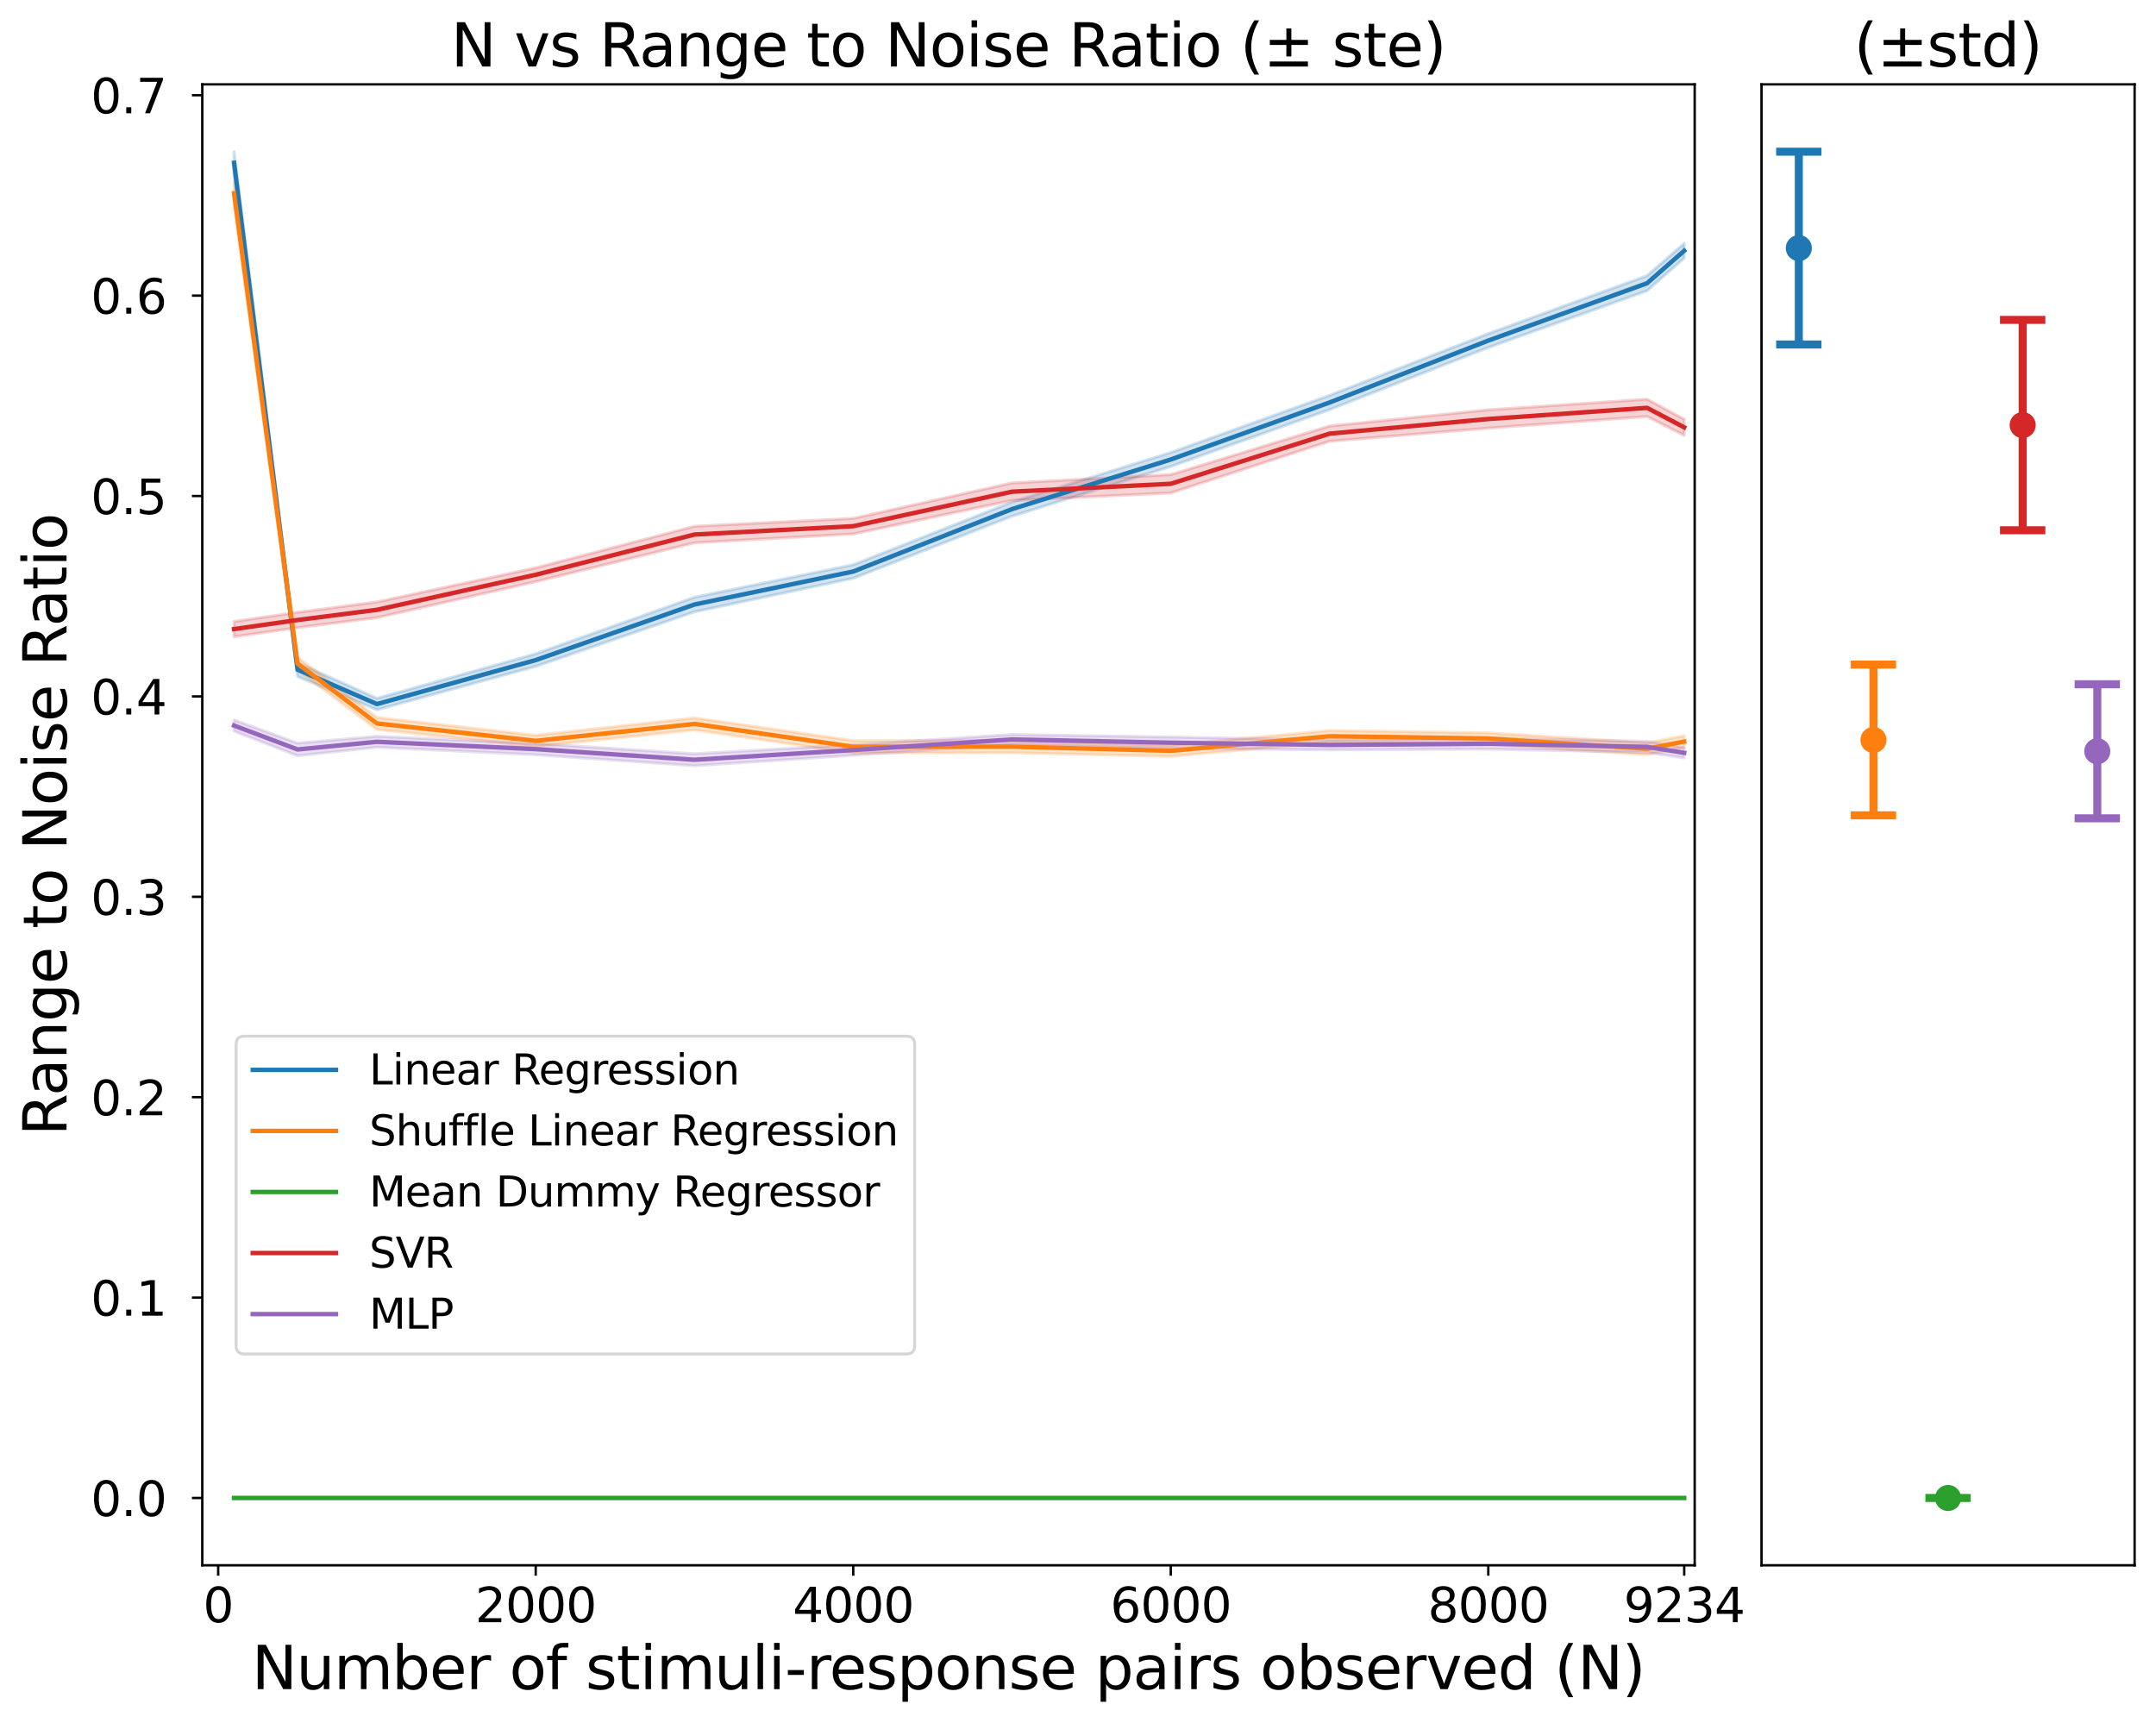 <?xml version="1.0" encoding="utf-8" standalone="no"?>
<!DOCTYPE svg PUBLIC "-//W3C//DTD SVG 1.1//EN"
  "http://www.w3.org/Graphics/SVG/1.1/DTD/svg11.dtd">
<svg xmlns:xlink="http://www.w3.org/1999/xlink" width="725.616pt" height="579.878pt" viewBox="0 0 725.616 579.878" xmlns="http://www.w3.org/2000/svg" version="1.1">
 <defs>
  <style type="text/css">*{stroke-linejoin: round; stroke-linecap: butt}</style>
 </defs>
 <g id="figure_1">
  <g id="patch_1">
   <path d="M 0 579.878 
L 725.616 579.878 
L 725.616 0 
L 0 0 
z
" style="fill: #ffffff"/>
  </g>
  <g id="axes_1">
   <g id="patch_2">
    <path d="M 68.086 526.837 
L 570.358 526.837 
L 570.358 28.397 
L 68.086 28.397 
z
" style="fill: #ffffff"/>
   </g>
   <g id="FillBetweenPolyCollection_1">
    <defs>
     <path id="m5cba30b362" d="M 78.773 -528.825 
L 78.773 -521.349 
L 100.146 -352.163 
L 126.863 -340.986 
L 180.296 -355.586 
L 233.729 -373.957 
L 287.162 -385.252 
L 340.595 -406.135 
L 394.028 -422.87 
L 447.462 -442.004 
L 500.895 -462.913 
L 554.328 -482.006 
L 566.831 -493.001 
L 566.831 -497.968 
L 566.831 -497.968 
L 554.328 -487.097 
L 500.895 -467.59 
L 447.462 -446.811 
L 394.028 -427.574 
L 340.595 -410.919 
L 287.162 -389.803 
L 233.729 -378.875 
L 180.296 -359.834 
L 126.863 -344.832 
L 100.146 -356.819 
L 78.773 -528.825 
z
" style="stroke: #1f77b4; stroke-opacity: 0.2"/>
    </defs>
    <g clip-path="url(#pb69ef8e94c)">
     <use xlink:href="#m5cba30b362" x="0" y="579.878" style="fill: #1f77b4; fill-opacity: 0.2; stroke: #1f77b4; stroke-opacity: 0.2"/>
    </g>
   </g>
   <g id="FillBetweenPolyCollection_2">
    <defs>
     <path id="m5af9424174" d="M 78.773 -518.647 
L 78.773 -511.004 
L 100.146 -354.383 
L 126.863 -334.374 
L 180.296 -328.652 
L 233.729 -334.218 
L 287.162 -326.462 
L 340.595 -326.53 
L 394.028 -325.305 
L 447.462 -330.158 
L 500.895 -329.419 
L 554.328 -325.854 
L 566.831 -328.343 
L 566.831 -332.226 
L 566.831 -332.226 
L 554.328 -329.867 
L 500.895 -333.225 
L 447.462 -334.004 
L 394.028 -329.045 
L 340.595 -330.642 
L 287.162 -330.601 
L 233.729 -338.233 
L 180.296 -332.406 
L 126.863 -338.388 
L 100.146 -358.645 
L 78.773 -518.647 
z
" style="stroke: #ff7f0e; stroke-opacity: 0.2"/>
    </defs>
    <g clip-path="url(#pb69ef8e94c)">
     <use xlink:href="#m5af9424174" x="0" y="579.878" style="fill: #ff7f0e; fill-opacity: 0.2; stroke: #ff7f0e; stroke-opacity: 0.2"/>
    </g>
   </g>
   <g id="FillBetweenPolyCollection_3">
    <defs>
     <path id="m582f7af97f" d="M 78.773 -75.698 
L 78.773 -75.698 
L 100.146 -75.698 
L 126.863 -75.698 
L 180.296 -75.698 
L 233.729 -75.698 
L 287.162 -75.698 
L 340.595 -75.698 
L 394.028 -75.698 
L 447.462 -75.698 
L 500.895 -75.698 
L 554.328 -75.698 
L 566.831 -75.698 
L 566.831 -75.698 
L 566.831 -75.698 
L 554.328 -75.698 
L 500.895 -75.698 
L 447.462 -75.698 
L 394.028 -75.698 
L 340.595 -75.698 
L 287.162 -75.698 
L 233.729 -75.698 
L 180.296 -75.698 
L 126.863 -75.698 
L 100.146 -75.698 
L 78.773 -75.698 
z
" style="stroke: #2ca02c; stroke-opacity: 0.2"/>
    </defs>
    <g clip-path="url(#pb69ef8e94c)">
     <use xlink:href="#m582f7af97f" x="0" y="579.878" style="fill: #2ca02c; fill-opacity: 0.2; stroke: #2ca02c; stroke-opacity: 0.2"/>
    </g>
   </g>
   <g id="FillBetweenPolyCollection_4">
    <defs>
     <path id="m24b1e1f83c" d="M 78.773 -370.704 
L 78.773 -365.586 
L 100.146 -368.618 
L 126.863 -371.984 
L 180.296 -384.112 
L 233.729 -397.191 
L 287.162 -400.165 
L 340.595 -411.439 
L 394.028 -413.966 
L 447.462 -431.357 
L 500.895 -435.775 
L 554.328 -439.702 
L 566.831 -433.331 
L 566.831 -438.749 
L 566.831 -438.749 
L 554.328 -445.516 
L 500.895 -441.935 
L 447.462 -436.492 
L 394.028 -420.13 
L 340.595 -417.338 
L 287.162 -405.397 
L 233.729 -402.747 
L 180.296 -388.758 
L 126.863 -377.281 
L 100.146 -373.781 
L 78.773 -370.704 
z
" style="stroke: #d62728; stroke-opacity: 0.2"/>
    </defs>
    <g clip-path="url(#pb69ef8e94c)">
     <use xlink:href="#m24b1e1f83c" x="0" y="579.878" style="fill: #d62728; fill-opacity: 0.2; stroke: #d62728; stroke-opacity: 0.2"/>
    </g>
   </g>
   <g id="FillBetweenPolyCollection_5">
    <defs>
     <path id="mc594a27a31" d="M 78.773 -337.561 
L 78.773 -333.785 
L 100.146 -325.499 
L 126.863 -328.369 
L 180.296 -325.856 
L 233.729 -322.133 
L 287.162 -325.68 
L 340.595 -329.341 
L 394.028 -327.98 
L 447.462 -327.5 
L 500.895 -327.737 
L 554.328 -326.64 
L 566.831 -324.761 
L 566.831 -328.214 
L 566.831 -328.214 
L 554.328 -330.364 
L 500.895 -331.383 
L 447.462 -330.838 
L 394.028 -331.814 
L 340.595 -332.649 
L 287.162 -329.188 
L 233.729 -326.189 
L 180.296 -329.633 
L 126.863 -332.049 
L 100.146 -329.76 
L 78.773 -337.561 
z
" style="stroke: #9467bd; stroke-opacity: 0.2"/>
    </defs>
    <g clip-path="url(#pb69ef8e94c)">
     <use xlink:href="#mc594a27a31" x="0" y="579.878" style="fill: #9467bd; fill-opacity: 0.2; stroke: #9467bd; stroke-opacity: 0.2"/>
    </g>
   </g>
   <g id="matplotlib.axis_1">
    <g id="xtick_1">
     <g id="line2d_1">
      <defs>
       <path id="m49ac961e56" d="M 0 0 
L 0 3.5 
" style="stroke: #000000; stroke-width: 0.8"/>
      </defs>
      <g>
       <use xlink:href="#m49ac961e56" x="73.43" y="526.837" style="stroke: #000000; stroke-width: 0.8"/>
      </g>
     </g>
     <g id="text_1">
      <!-- 0 -->
      <g transform="translate(68.34 545.994) scale(0.16 -0.16)">
       <defs>
        <path id="DejaVuSans-30" d="M 2034 4250 
Q 1547 4250 1301 3770 
Q 1056 3291 1056 2328 
Q 1056 1369 1301 889 
Q 1547 409 2034 409 
Q 2525 409 2770 889 
Q 3016 1369 3016 2328 
Q 3016 3291 2770 3770 
Q 2525 4250 2034 4250 
z
M 2034 4750 
Q 2819 4750 3233 4129 
Q 3647 3509 3647 2328 
Q 3647 1150 3233 529 
Q 2819 -91 2034 -91 
Q 1250 -91 836 529 
Q 422 1150 422 2328 
Q 422 3509 836 4129 
Q 1250 4750 2034 4750 
z
" transform="scale(0.016)"/>
       </defs>
       <use xlink:href="#DejaVuSans-30"/>
      </g>
     </g>
    </g>
    <g id="xtick_2">
     <g id="line2d_2">
      <g>
       <use xlink:href="#m49ac961e56" x="180.296" y="526.837" style="stroke: #000000; stroke-width: 0.8"/>
      </g>
     </g>
     <g id="text_2">
      <!-- 2000 -->
      <g transform="translate(159.936 545.994) scale(0.16 -0.16)">
       <defs>
        <path id="DejaVuSans-32" d="M 1228 531 
L 3431 531 
L 3431 0 
L 469 0 
L 469 531 
Q 828 903 1448 1529 
Q 2069 2156 2228 2338 
Q 2531 2678 2651 2914 
Q 2772 3150 2772 3378 
Q 2772 3750 2511 3984 
Q 2250 4219 1831 4219 
Q 1534 4219 1204 4116 
Q 875 4013 500 3803 
L 500 4441 
Q 881 4594 1212 4672 
Q 1544 4750 1819 4750 
Q 2544 4750 2975 4387 
Q 3406 4025 3406 3419 
Q 3406 3131 3298 2873 
Q 3191 2616 2906 2266 
Q 2828 2175 2409 1742 
Q 1991 1309 1228 531 
z
" transform="scale(0.016)"/>
       </defs>
       <use xlink:href="#DejaVuSans-32"/>
       <use xlink:href="#DejaVuSans-30" transform="translate(63.623 0)"/>
       <use xlink:href="#DejaVuSans-30" transform="translate(127.246 0)"/>
       <use xlink:href="#DejaVuSans-30" transform="translate(190.869 0)"/>
      </g>
     </g>
    </g>
    <g id="xtick_3">
     <g id="line2d_3">
      <g>
       <use xlink:href="#m49ac961e56" x="287.162" y="526.837" style="stroke: #000000; stroke-width: 0.8"/>
      </g>
     </g>
     <g id="text_3">
      <!-- 4000 -->
      <g transform="translate(266.802 545.994) scale(0.16 -0.16)">
       <defs>
        <path id="DejaVuSans-34" d="M 2419 4116 
L 825 1625 
L 2419 1625 
L 2419 4116 
z
M 2253 4666 
L 3047 4666 
L 3047 1625 
L 3713 1625 
L 3713 1100 
L 3047 1100 
L 3047 0 
L 2419 0 
L 2419 1100 
L 313 1100 
L 313 1709 
L 2253 4666 
z
" transform="scale(0.016)"/>
       </defs>
       <use xlink:href="#DejaVuSans-34"/>
       <use xlink:href="#DejaVuSans-30" transform="translate(63.623 0)"/>
       <use xlink:href="#DejaVuSans-30" transform="translate(127.246 0)"/>
       <use xlink:href="#DejaVuSans-30" transform="translate(190.869 0)"/>
      </g>
     </g>
    </g>
    <g id="xtick_4">
     <g id="line2d_4">
      <g>
       <use xlink:href="#m49ac961e56" x="394.028" y="526.837" style="stroke: #000000; stroke-width: 0.8"/>
      </g>
     </g>
     <g id="text_4">
      <!-- 6000 -->
      <g transform="translate(373.668 545.994) scale(0.16 -0.16)">
       <defs>
        <path id="DejaVuSans-36" d="M 2113 2584 
Q 1688 2584 1439 2293 
Q 1191 2003 1191 1497 
Q 1191 994 1439 701 
Q 1688 409 2113 409 
Q 2538 409 2786 701 
Q 3034 994 3034 1497 
Q 3034 2003 2786 2293 
Q 2538 2584 2113 2584 
z
M 3366 4563 
L 3366 3988 
Q 3128 4100 2886 4159 
Q 2644 4219 2406 4219 
Q 1781 4219 1451 3797 
Q 1122 3375 1075 2522 
Q 1259 2794 1537 2939 
Q 1816 3084 2150 3084 
Q 2853 3084 3261 2657 
Q 3669 2231 3669 1497 
Q 3669 778 3244 343 
Q 2819 -91 2113 -91 
Q 1303 -91 875 529 
Q 447 1150 447 2328 
Q 447 3434 972 4092 
Q 1497 4750 2381 4750 
Q 2619 4750 2861 4703 
Q 3103 4656 3366 4563 
z
" transform="scale(0.016)"/>
       </defs>
       <use xlink:href="#DejaVuSans-36"/>
       <use xlink:href="#DejaVuSans-30" transform="translate(63.623 0)"/>
       <use xlink:href="#DejaVuSans-30" transform="translate(127.246 0)"/>
       <use xlink:href="#DejaVuSans-30" transform="translate(190.869 0)"/>
      </g>
     </g>
    </g>
    <g id="xtick_5">
     <g id="line2d_5">
      <g>
       <use xlink:href="#m49ac961e56" x="500.895" y="526.837" style="stroke: #000000; stroke-width: 0.8"/>
      </g>
     </g>
     <g id="text_5">
      <!-- 8000 -->
      <g transform="translate(480.535 545.994) scale(0.16 -0.16)">
       <defs>
        <path id="DejaVuSans-38" d="M 2034 2216 
Q 1584 2216 1326 1975 
Q 1069 1734 1069 1313 
Q 1069 891 1326 650 
Q 1584 409 2034 409 
Q 2484 409 2743 651 
Q 3003 894 3003 1313 
Q 3003 1734 2745 1975 
Q 2488 2216 2034 2216 
z
M 1403 2484 
Q 997 2584 770 2862 
Q 544 3141 544 3541 
Q 544 4100 942 4425 
Q 1341 4750 2034 4750 
Q 2731 4750 3128 4425 
Q 3525 4100 3525 3541 
Q 3525 3141 3298 2862 
Q 3072 2584 2669 2484 
Q 3125 2378 3379 2068 
Q 3634 1759 3634 1313 
Q 3634 634 3220 271 
Q 2806 -91 2034 -91 
Q 1263 -91 848 271 
Q 434 634 434 1313 
Q 434 1759 690 2068 
Q 947 2378 1403 2484 
z
M 1172 3481 
Q 1172 3119 1398 2916 
Q 1625 2713 2034 2713 
Q 2441 2713 2670 2916 
Q 2900 3119 2900 3481 
Q 2900 3844 2670 4047 
Q 2441 4250 2034 4250 
Q 1625 4250 1398 4047 
Q 1172 3844 1172 3481 
z
" transform="scale(0.016)"/>
       </defs>
       <use xlink:href="#DejaVuSans-38"/>
       <use xlink:href="#DejaVuSans-30" transform="translate(63.623 0)"/>
       <use xlink:href="#DejaVuSans-30" transform="translate(127.246 0)"/>
       <use xlink:href="#DejaVuSans-30" transform="translate(190.869 0)"/>
      </g>
     </g>
    </g>
    <g id="xtick_6">
     <g id="line2d_6">
      <g>
       <use xlink:href="#m49ac961e56" x="566.831" y="526.837" style="stroke: #000000; stroke-width: 0.8"/>
      </g>
     </g>
     <g id="text_6">
      <!-- 9234 -->
      <g transform="translate(546.471 545.994) scale(0.16 -0.16)">
       <defs>
        <path id="DejaVuSans-39" d="M 703 97 
L 703 672 
Q 941 559 1184 500 
Q 1428 441 1663 441 
Q 2288 441 2617 861 
Q 2947 1281 2994 2138 
Q 2813 1869 2534 1725 
Q 2256 1581 1919 1581 
Q 1219 1581 811 2004 
Q 403 2428 403 3163 
Q 403 3881 828 4315 
Q 1253 4750 1959 4750 
Q 2769 4750 3195 4129 
Q 3622 3509 3622 2328 
Q 3622 1225 3098 567 
Q 2575 -91 1691 -91 
Q 1453 -91 1209 -44 
Q 966 3 703 97 
z
M 1959 2075 
Q 2384 2075 2632 2365 
Q 2881 2656 2881 3163 
Q 2881 3666 2632 3958 
Q 2384 4250 1959 4250 
Q 1534 4250 1286 3958 
Q 1038 3666 1038 3163 
Q 1038 2656 1286 2365 
Q 1534 2075 1959 2075 
z
" transform="scale(0.016)"/>
        <path id="DejaVuSans-33" d="M 2597 2516 
Q 3050 2419 3304 2112 
Q 3559 1806 3559 1356 
Q 3559 666 3084 287 
Q 2609 -91 1734 -91 
Q 1441 -91 1130 -33 
Q 819 25 488 141 
L 488 750 
Q 750 597 1062 519 
Q 1375 441 1716 441 
Q 2309 441 2620 675 
Q 2931 909 2931 1356 
Q 2931 1769 2642 2001 
Q 2353 2234 1838 2234 
L 1294 2234 
L 1294 2753 
L 1863 2753 
Q 2328 2753 2575 2939 
Q 2822 3125 2822 3475 
Q 2822 3834 2567 4026 
Q 2313 4219 1838 4219 
Q 1578 4219 1281 4162 
Q 984 4106 628 3988 
L 628 4550 
Q 988 4650 1302 4700 
Q 1616 4750 1894 4750 
Q 2613 4750 3031 4423 
Q 3450 4097 3450 3541 
Q 3450 3153 3228 2886 
Q 3006 2619 2597 2516 
z
" transform="scale(0.016)"/>
       </defs>
       <use xlink:href="#DejaVuSans-39"/>
       <use xlink:href="#DejaVuSans-32" transform="translate(63.623 0)"/>
       <use xlink:href="#DejaVuSans-33" transform="translate(127.246 0)"/>
       <use xlink:href="#DejaVuSans-34" transform="translate(190.869 0)"/>
      </g>
     </g>
    </g>
    <g id="text_7">
     <!-- Number of stimuli-response pairs observed (N) -->
     <g transform="translate(84.734 568.519) scale(0.2 -0.2)">
      <defs>
       <path id="DejaVuSans-4e" d="M 628 4666 
L 1478 4666 
L 3547 763 
L 3547 4666 
L 4159 4666 
L 4159 0 
L 3309 0 
L 1241 3903 
L 1241 0 
L 628 0 
L 628 4666 
z
" transform="scale(0.016)"/>
       <path id="DejaVuSans-75" d="M 544 1381 
L 544 3500 
L 1119 3500 
L 1119 1403 
Q 1119 906 1312 657 
Q 1506 409 1894 409 
Q 2359 409 2629 706 
Q 2900 1003 2900 1516 
L 2900 3500 
L 3475 3500 
L 3475 0 
L 2900 0 
L 2900 538 
Q 2691 219 2414 64 
Q 2138 -91 1772 -91 
Q 1169 -91 856 284 
Q 544 659 544 1381 
z
M 1991 3584 
L 1991 3584 
z
" transform="scale(0.016)"/>
       <path id="DejaVuSans-6d" d="M 3328 2828 
Q 3544 3216 3844 3400 
Q 4144 3584 4550 3584 
Q 5097 3584 5394 3201 
Q 5691 2819 5691 2113 
L 5691 0 
L 5113 0 
L 5113 2094 
Q 5113 2597 4934 2840 
Q 4756 3084 4391 3084 
Q 3944 3084 3684 2787 
Q 3425 2491 3425 1978 
L 3425 0 
L 2847 0 
L 2847 2094 
Q 2847 2600 2669 2842 
Q 2491 3084 2119 3084 
Q 1678 3084 1418 2786 
Q 1159 2488 1159 1978 
L 1159 0 
L 581 0 
L 581 3500 
L 1159 3500 
L 1159 2956 
Q 1356 3278 1631 3431 
Q 1906 3584 2284 3584 
Q 2666 3584 2933 3390 
Q 3200 3197 3328 2828 
z
" transform="scale(0.016)"/>
       <path id="DejaVuSans-62" d="M 3116 1747 
Q 3116 2381 2855 2742 
Q 2594 3103 2138 3103 
Q 1681 3103 1420 2742 
Q 1159 2381 1159 1747 
Q 1159 1113 1420 752 
Q 1681 391 2138 391 
Q 2594 391 2855 752 
Q 3116 1113 3116 1747 
z
M 1159 2969 
Q 1341 3281 1617 3432 
Q 1894 3584 2278 3584 
Q 2916 3584 3314 3078 
Q 3713 2572 3713 1747 
Q 3713 922 3314 415 
Q 2916 -91 2278 -91 
Q 1894 -91 1617 61 
Q 1341 213 1159 525 
L 1159 0 
L 581 0 
L 581 4863 
L 1159 4863 
L 1159 2969 
z
" transform="scale(0.016)"/>
       <path id="DejaVuSans-65" d="M 3597 1894 
L 3597 1613 
L 953 1613 
Q 991 1019 1311 708 
Q 1631 397 2203 397 
Q 2534 397 2845 478 
Q 3156 559 3463 722 
L 3463 178 
Q 3153 47 2828 -22 
Q 2503 -91 2169 -91 
Q 1331 -91 842 396 
Q 353 884 353 1716 
Q 353 2575 817 3079 
Q 1281 3584 2069 3584 
Q 2775 3584 3186 3129 
Q 3597 2675 3597 1894 
z
M 3022 2063 
Q 3016 2534 2758 2815 
Q 2500 3097 2075 3097 
Q 1594 3097 1305 2825 
Q 1016 2553 972 2059 
L 3022 2063 
z
" transform="scale(0.016)"/>
       <path id="DejaVuSans-72" d="M 2631 2963 
Q 2534 3019 2420 3045 
Q 2306 3072 2169 3072 
Q 1681 3072 1420 2755 
Q 1159 2438 1159 1844 
L 1159 0 
L 581 0 
L 581 3500 
L 1159 3500 
L 1159 2956 
Q 1341 3275 1631 3429 
Q 1922 3584 2338 3584 
Q 2397 3584 2469 3576 
Q 2541 3569 2628 3553 
L 2631 2963 
z
" transform="scale(0.016)"/>
       <path id="DejaVuSans-20" transform="scale(0.016)"/>
       <path id="DejaVuSans-6f" d="M 1959 3097 
Q 1497 3097 1228 2736 
Q 959 2375 959 1747 
Q 959 1119 1226 758 
Q 1494 397 1959 397 
Q 2419 397 2687 759 
Q 2956 1122 2956 1747 
Q 2956 2369 2687 2733 
Q 2419 3097 1959 3097 
z
M 1959 3584 
Q 2709 3584 3137 3096 
Q 3566 2609 3566 1747 
Q 3566 888 3137 398 
Q 2709 -91 1959 -91 
Q 1206 -91 779 398 
Q 353 888 353 1747 
Q 353 2609 779 3096 
Q 1206 3584 1959 3584 
z
" transform="scale(0.016)"/>
       <path id="DejaVuSans-66" d="M 2375 4863 
L 2375 4384 
L 1825 4384 
Q 1516 4384 1395 4259 
Q 1275 4134 1275 3809 
L 1275 3500 
L 2222 3500 
L 2222 3053 
L 1275 3053 
L 1275 0 
L 697 0 
L 697 3053 
L 147 3053 
L 147 3500 
L 697 3500 
L 697 3744 
Q 697 4328 969 4595 
Q 1241 4863 1831 4863 
L 2375 4863 
z
" transform="scale(0.016)"/>
       <path id="DejaVuSans-73" d="M 2834 3397 
L 2834 2853 
Q 2591 2978 2328 3040 
Q 2066 3103 1784 3103 
Q 1356 3103 1142 2972 
Q 928 2841 928 2578 
Q 928 2378 1081 2264 
Q 1234 2150 1697 2047 
L 1894 2003 
Q 2506 1872 2764 1633 
Q 3022 1394 3022 966 
Q 3022 478 2636 193 
Q 2250 -91 1575 -91 
Q 1294 -91 989 -36 
Q 684 19 347 128 
L 347 722 
Q 666 556 975 473 
Q 1284 391 1588 391 
Q 1994 391 2212 530 
Q 2431 669 2431 922 
Q 2431 1156 2273 1281 
Q 2116 1406 1581 1522 
L 1381 1569 
Q 847 1681 609 1914 
Q 372 2147 372 2553 
Q 372 3047 722 3315 
Q 1072 3584 1716 3584 
Q 2034 3584 2315 3537 
Q 2597 3491 2834 3397 
z
" transform="scale(0.016)"/>
       <path id="DejaVuSans-74" d="M 1172 4494 
L 1172 3500 
L 2356 3500 
L 2356 3053 
L 1172 3053 
L 1172 1153 
Q 1172 725 1289 603 
Q 1406 481 1766 481 
L 2356 481 
L 2356 0 
L 1766 0 
Q 1100 0 847 248 
Q 594 497 594 1153 
L 594 3053 
L 172 3053 
L 172 3500 
L 594 3500 
L 594 4494 
L 1172 4494 
z
" transform="scale(0.016)"/>
       <path id="DejaVuSans-69" d="M 603 3500 
L 1178 3500 
L 1178 0 
L 603 0 
L 603 3500 
z
M 603 4863 
L 1178 4863 
L 1178 4134 
L 603 4134 
L 603 4863 
z
" transform="scale(0.016)"/>
       <path id="DejaVuSans-6c" d="M 603 4863 
L 1178 4863 
L 1178 0 
L 603 0 
L 603 4863 
z
" transform="scale(0.016)"/>
       <path id="DejaVuSans-2d" d="M 313 2009 
L 1997 2009 
L 1997 1497 
L 313 1497 
L 313 2009 
z
" transform="scale(0.016)"/>
       <path id="DejaVuSans-70" d="M 1159 525 
L 1159 -1331 
L 581 -1331 
L 581 3500 
L 1159 3500 
L 1159 2969 
Q 1341 3281 1617 3432 
Q 1894 3584 2278 3584 
Q 2916 3584 3314 3078 
Q 3713 2572 3713 1747 
Q 3713 922 3314 415 
Q 2916 -91 2278 -91 
Q 1894 -91 1617 61 
Q 1341 213 1159 525 
z
M 3116 1747 
Q 3116 2381 2855 2742 
Q 2594 3103 2138 3103 
Q 1681 3103 1420 2742 
Q 1159 2381 1159 1747 
Q 1159 1113 1420 752 
Q 1681 391 2138 391 
Q 2594 391 2855 752 
Q 3116 1113 3116 1747 
z
" transform="scale(0.016)"/>
       <path id="DejaVuSans-6e" d="M 3513 2113 
L 3513 0 
L 2938 0 
L 2938 2094 
Q 2938 2591 2744 2837 
Q 2550 3084 2163 3084 
Q 1697 3084 1428 2787 
Q 1159 2491 1159 1978 
L 1159 0 
L 581 0 
L 581 3500 
L 1159 3500 
L 1159 2956 
Q 1366 3272 1645 3428 
Q 1925 3584 2291 3584 
Q 2894 3584 3203 3211 
Q 3513 2838 3513 2113 
z
" transform="scale(0.016)"/>
       <path id="DejaVuSans-61" d="M 2194 1759 
Q 1497 1759 1228 1600 
Q 959 1441 959 1056 
Q 959 750 1161 570 
Q 1363 391 1709 391 
Q 2188 391 2477 730 
Q 2766 1069 2766 1631 
L 2766 1759 
L 2194 1759 
z
M 3341 1997 
L 3341 0 
L 2766 0 
L 2766 531 
Q 2569 213 2275 61 
Q 1981 -91 1556 -91 
Q 1019 -91 701 211 
Q 384 513 384 1019 
Q 384 1609 779 1909 
Q 1175 2209 1959 2209 
L 2766 2209 
L 2766 2266 
Q 2766 2663 2505 2880 
Q 2244 3097 1772 3097 
Q 1472 3097 1187 3025 
Q 903 2953 641 2809 
L 641 3341 
Q 956 3463 1253 3523 
Q 1550 3584 1831 3584 
Q 2591 3584 2966 3190 
Q 3341 2797 3341 1997 
z
" transform="scale(0.016)"/>
       <path id="DejaVuSans-76" d="M 191 3500 
L 800 3500 
L 1894 563 
L 2988 3500 
L 3597 3500 
L 2284 0 
L 1503 0 
L 191 3500 
z
" transform="scale(0.016)"/>
       <path id="DejaVuSans-64" d="M 2906 2969 
L 2906 4863 
L 3481 4863 
L 3481 0 
L 2906 0 
L 2906 525 
Q 2725 213 2448 61 
Q 2172 -91 1784 -91 
Q 1150 -91 751 415 
Q 353 922 353 1747 
Q 353 2572 751 3078 
Q 1150 3584 1784 3584 
Q 2172 3584 2448 3432 
Q 2725 3281 2906 2969 
z
M 947 1747 
Q 947 1113 1208 752 
Q 1469 391 1925 391 
Q 2381 391 2643 752 
Q 2906 1113 2906 1747 
Q 2906 2381 2643 2742 
Q 2381 3103 1925 3103 
Q 1469 3103 1208 2742 
Q 947 2381 947 1747 
z
" transform="scale(0.016)"/>
       <path id="DejaVuSans-28" d="M 1984 4856 
Q 1566 4138 1362 3434 
Q 1159 2731 1159 2009 
Q 1159 1288 1364 580 
Q 1569 -128 1984 -844 
L 1484 -844 
Q 1016 -109 783 600 
Q 550 1309 550 2009 
Q 550 2706 781 3412 
Q 1013 4119 1484 4856 
L 1984 4856 
z
" transform="scale(0.016)"/>
       <path id="DejaVuSans-29" d="M 513 4856 
L 1013 4856 
Q 1481 4119 1714 3412 
Q 1947 2706 1947 2009 
Q 1947 1309 1714 600 
Q 1481 -109 1013 -844 
L 513 -844 
Q 928 -128 1133 580 
Q 1338 1288 1338 2009 
Q 1338 2731 1133 3434 
Q 928 4138 513 4856 
z
" transform="scale(0.016)"/>
      </defs>
      <use xlink:href="#DejaVuSans-4e"/>
      <use xlink:href="#DejaVuSans-75" transform="translate(74.805 0)"/>
      <use xlink:href="#DejaVuSans-6d" transform="translate(138.184 0)"/>
      <use xlink:href="#DejaVuSans-62" transform="translate(235.596 0)"/>
      <use xlink:href="#DejaVuSans-65" transform="translate(299.072 0)"/>
      <use xlink:href="#DejaVuSans-72" transform="translate(360.596 0)"/>
      <use xlink:href="#DejaVuSans-20" transform="translate(401.709 0)"/>
      <use xlink:href="#DejaVuSans-6f" transform="translate(433.496 0)"/>
      <use xlink:href="#DejaVuSans-66" transform="translate(494.678 0)"/>
      <use xlink:href="#DejaVuSans-20" transform="translate(529.883 0)"/>
      <use xlink:href="#DejaVuSans-73" transform="translate(561.67 0)"/>
      <use xlink:href="#DejaVuSans-74" transform="translate(613.77 0)"/>
      <use xlink:href="#DejaVuSans-69" transform="translate(652.979 0)"/>
      <use xlink:href="#DejaVuSans-6d" transform="translate(680.762 0)"/>
      <use xlink:href="#DejaVuSans-75" transform="translate(778.174 0)"/>
      <use xlink:href="#DejaVuSans-6c" transform="translate(841.553 0)"/>
      <use xlink:href="#DejaVuSans-69" transform="translate(869.336 0)"/>
      <use xlink:href="#DejaVuSans-2d" transform="translate(897.119 0)"/>
      <use xlink:href="#DejaVuSans-72" transform="translate(933.203 0)"/>
      <use xlink:href="#DejaVuSans-65" transform="translate(972.066 0)"/>
      <use xlink:href="#DejaVuSans-73" transform="translate(1033.59 0)"/>
      <use xlink:href="#DejaVuSans-70" transform="translate(1085.689 0)"/>
      <use xlink:href="#DejaVuSans-6f" transform="translate(1149.166 0)"/>
      <use xlink:href="#DejaVuSans-6e" transform="translate(1210.348 0)"/>
      <use xlink:href="#DejaVuSans-73" transform="translate(1273.727 0)"/>
      <use xlink:href="#DejaVuSans-65" transform="translate(1325.826 0)"/>
      <use xlink:href="#DejaVuSans-20" transform="translate(1387.35 0)"/>
      <use xlink:href="#DejaVuSans-70" transform="translate(1419.137 0)"/>
      <use xlink:href="#DejaVuSans-61" transform="translate(1482.613 0)"/>
      <use xlink:href="#DejaVuSans-69" transform="translate(1543.893 0)"/>
      <use xlink:href="#DejaVuSans-72" transform="translate(1571.676 0)"/>
      <use xlink:href="#DejaVuSans-73" transform="translate(1612.789 0)"/>
      <use xlink:href="#DejaVuSans-20" transform="translate(1664.889 0)"/>
      <use xlink:href="#DejaVuSans-6f" transform="translate(1696.676 0)"/>
      <use xlink:href="#DejaVuSans-62" transform="translate(1757.857 0)"/>
      <use xlink:href="#DejaVuSans-73" transform="translate(1821.334 0)"/>
      <use xlink:href="#DejaVuSans-65" transform="translate(1873.434 0)"/>
      <use xlink:href="#DejaVuSans-72" transform="translate(1934.957 0)"/>
      <use xlink:href="#DejaVuSans-76" transform="translate(1976.07 0)"/>
      <use xlink:href="#DejaVuSans-65" transform="translate(2035.25 0)"/>
      <use xlink:href="#DejaVuSans-64" transform="translate(2096.773 0)"/>
      <use xlink:href="#DejaVuSans-20" transform="translate(2160.25 0)"/>
      <use xlink:href="#DejaVuSans-28" transform="translate(2192.037 0)"/>
      <use xlink:href="#DejaVuSans-4e" transform="translate(2231.051 0)"/>
      <use xlink:href="#DejaVuSans-29" transform="translate(2305.855 0)"/>
     </g>
    </g>
   </g>
   <g id="matplotlib.axis_2">
    <g id="ytick_1">
     <g id="line2d_7">
      <defs>
       <path id="m78b383da14" d="M 0 0 
L -3.5 0 
" style="stroke: #000000; stroke-width: 0.8"/>
      </defs>
      <g>
       <use xlink:href="#m78b383da14" x="68.086" y="504.181" style="stroke: #000000; stroke-width: 0.8"/>
      </g>
     </g>
     <g id="text_8">
      <!-- 0.0  -->
      <g transform="translate(30.556 510.259) scale(0.16 -0.16)">
       <defs>
        <path id="DejaVuSans-2e" d="M 684 794 
L 1344 794 
L 1344 0 
L 684 0 
L 684 794 
z
" transform="scale(0.016)"/>
       </defs>
       <use xlink:href="#DejaVuSans-30"/>
       <use xlink:href="#DejaVuSans-2e" transform="translate(63.623 0)"/>
       <use xlink:href="#DejaVuSans-30" transform="translate(95.41 0)"/>
       <use xlink:href="#DejaVuSans-20" transform="translate(159.033 0)"/>
      </g>
     </g>
    </g>
    <g id="ytick_2">
     <g id="line2d_8">
      <g>
       <use xlink:href="#m78b383da14" x="68.086" y="436.733" style="stroke: #000000; stroke-width: 0.8"/>
      </g>
     </g>
     <g id="text_9">
      <!-- 0.1  -->
      <g transform="translate(30.556 442.812) scale(0.16 -0.16)">
       <defs>
        <path id="DejaVuSans-31" d="M 794 531 
L 1825 531 
L 1825 4091 
L 703 3866 
L 703 4441 
L 1819 4666 
L 2450 4666 
L 2450 531 
L 3481 531 
L 3481 0 
L 794 0 
L 794 531 
z
" transform="scale(0.016)"/>
       </defs>
       <use xlink:href="#DejaVuSans-30"/>
       <use xlink:href="#DejaVuSans-2e" transform="translate(63.623 0)"/>
       <use xlink:href="#DejaVuSans-31" transform="translate(95.41 0)"/>
       <use xlink:href="#DejaVuSans-20" transform="translate(159.033 0)"/>
      </g>
     </g>
    </g>
    <g id="ytick_3">
     <g id="line2d_9">
      <g>
       <use xlink:href="#m78b383da14" x="68.086" y="369.286" style="stroke: #000000; stroke-width: 0.8"/>
      </g>
     </g>
     <g id="text_10">
      <!-- 0.2  -->
      <g transform="translate(30.556 375.364) scale(0.16 -0.16)">
       <use xlink:href="#DejaVuSans-30"/>
       <use xlink:href="#DejaVuSans-2e" transform="translate(63.623 0)"/>
       <use xlink:href="#DejaVuSans-32" transform="translate(95.41 0)"/>
       <use xlink:href="#DejaVuSans-20" transform="translate(159.033 0)"/>
      </g>
     </g>
    </g>
    <g id="ytick_4">
     <g id="line2d_10">
      <g>
       <use xlink:href="#m78b383da14" x="68.086" y="301.838" style="stroke: #000000; stroke-width: 0.8"/>
      </g>
     </g>
     <g id="text_11">
      <!-- 0.3  -->
      <g transform="translate(30.556 307.917) scale(0.16 -0.16)">
       <use xlink:href="#DejaVuSans-30"/>
       <use xlink:href="#DejaVuSans-2e" transform="translate(63.623 0)"/>
       <use xlink:href="#DejaVuSans-33" transform="translate(95.41 0)"/>
       <use xlink:href="#DejaVuSans-20" transform="translate(159.033 0)"/>
      </g>
     </g>
    </g>
    <g id="ytick_5">
     <g id="line2d_11">
      <g>
       <use xlink:href="#m78b383da14" x="68.086" y="234.391" style="stroke: #000000; stroke-width: 0.8"/>
      </g>
     </g>
     <g id="text_12">
      <!-- 0.4  -->
      <g transform="translate(30.556 240.469) scale(0.16 -0.16)">
       <use xlink:href="#DejaVuSans-30"/>
       <use xlink:href="#DejaVuSans-2e" transform="translate(63.623 0)"/>
       <use xlink:href="#DejaVuSans-34" transform="translate(95.41 0)"/>
       <use xlink:href="#DejaVuSans-20" transform="translate(159.033 0)"/>
      </g>
     </g>
    </g>
    <g id="ytick_6">
     <g id="line2d_12">
      <g>
       <use xlink:href="#m78b383da14" x="68.086" y="166.943" style="stroke: #000000; stroke-width: 0.8"/>
      </g>
     </g>
     <g id="text_13">
      <!-- 0.5  -->
      <g transform="translate(30.556 173.022) scale(0.16 -0.16)">
       <defs>
        <path id="DejaVuSans-35" d="M 691 4666 
L 3169 4666 
L 3169 4134 
L 1269 4134 
L 1269 2991 
Q 1406 3038 1543 3061 
Q 1681 3084 1819 3084 
Q 2600 3084 3056 2656 
Q 3513 2228 3513 1497 
Q 3513 744 3044 326 
Q 2575 -91 1722 -91 
Q 1428 -91 1123 -41 
Q 819 9 494 109 
L 494 744 
Q 775 591 1075 516 
Q 1375 441 1709 441 
Q 2250 441 2565 725 
Q 2881 1009 2881 1497 
Q 2881 1984 2565 2268 
Q 2250 2553 1709 2553 
Q 1456 2553 1204 2497 
Q 953 2441 691 2322 
L 691 4666 
z
" transform="scale(0.016)"/>
       </defs>
       <use xlink:href="#DejaVuSans-30"/>
       <use xlink:href="#DejaVuSans-2e" transform="translate(63.623 0)"/>
       <use xlink:href="#DejaVuSans-35" transform="translate(95.41 0)"/>
       <use xlink:href="#DejaVuSans-20" transform="translate(159.033 0)"/>
      </g>
     </g>
    </g>
    <g id="ytick_7">
     <g id="line2d_13">
      <g>
       <use xlink:href="#m78b383da14" x="68.086" y="99.496" style="stroke: #000000; stroke-width: 0.8"/>
      </g>
     </g>
     <g id="text_14">
      <!-- 0.6  -->
      <g transform="translate(30.556 105.574) scale(0.16 -0.16)">
       <use xlink:href="#DejaVuSans-30"/>
       <use xlink:href="#DejaVuSans-2e" transform="translate(63.623 0)"/>
       <use xlink:href="#DejaVuSans-36" transform="translate(95.41 0)"/>
       <use xlink:href="#DejaVuSans-20" transform="translate(159.033 0)"/>
      </g>
     </g>
    </g>
    <g id="ytick_8">
     <g id="line2d_14">
      <g>
       <use xlink:href="#m78b383da14" x="68.086" y="32.048" style="stroke: #000000; stroke-width: 0.8"/>
      </g>
     </g>
     <g id="text_15">
      <!-- 0.7  -->
      <g transform="translate(30.556 38.127) scale(0.16 -0.16)">
       <defs>
        <path id="DejaVuSans-37" d="M 525 4666 
L 3525 4666 
L 3525 4397 
L 1831 0 
L 1172 0 
L 2766 4134 
L 525 4134 
L 525 4666 
z
" transform="scale(0.016)"/>
       </defs>
       <use xlink:href="#DejaVuSans-30"/>
       <use xlink:href="#DejaVuSans-2e" transform="translate(63.623 0)"/>
       <use xlink:href="#DejaVuSans-37" transform="translate(95.41 0)"/>
       <use xlink:href="#DejaVuSans-20" transform="translate(159.033 0)"/>
      </g>
     </g>
    </g>
    <g id="text_16">
     <!-- Range to Noise Ratio -->
     <g transform="translate(22.397 382.29) rotate(-90) scale(0.2 -0.2)">
      <defs>
       <path id="DejaVuSans-52" d="M 2841 2188 
Q 3044 2119 3236 1894 
Q 3428 1669 3622 1275 
L 4263 0 
L 3584 0 
L 2988 1197 
Q 2756 1666 2539 1819 
Q 2322 1972 1947 1972 
L 1259 1972 
L 1259 0 
L 628 0 
L 628 4666 
L 2053 4666 
Q 2853 4666 3247 4331 
Q 3641 3997 3641 3322 
Q 3641 2881 3436 2590 
Q 3231 2300 2841 2188 
z
M 1259 4147 
L 1259 2491 
L 2053 2491 
Q 2509 2491 2742 2702 
Q 2975 2913 2975 3322 
Q 2975 3731 2742 3939 
Q 2509 4147 2053 4147 
L 1259 4147 
z
" transform="scale(0.016)"/>
       <path id="DejaVuSans-67" d="M 2906 1791 
Q 2906 2416 2648 2759 
Q 2391 3103 1925 3103 
Q 1463 3103 1205 2759 
Q 947 2416 947 1791 
Q 947 1169 1205 825 
Q 1463 481 1925 481 
Q 2391 481 2648 825 
Q 2906 1169 2906 1791 
z
M 3481 434 
Q 3481 -459 3084 -895 
Q 2688 -1331 1869 -1331 
Q 1566 -1331 1297 -1286 
Q 1028 -1241 775 -1147 
L 775 -588 
Q 1028 -725 1275 -790 
Q 1522 -856 1778 -856 
Q 2344 -856 2625 -561 
Q 2906 -266 2906 331 
L 2906 616 
Q 2728 306 2450 153 
Q 2172 0 1784 0 
Q 1141 0 747 490 
Q 353 981 353 1791 
Q 353 2603 747 3093 
Q 1141 3584 1784 3584 
Q 2172 3584 2450 3431 
Q 2728 3278 2906 2969 
L 2906 3500 
L 3481 3500 
L 3481 434 
z
" transform="scale(0.016)"/>
      </defs>
      <use xlink:href="#DejaVuSans-52"/>
      <use xlink:href="#DejaVuSans-61" transform="translate(67.232 0)"/>
      <use xlink:href="#DejaVuSans-6e" transform="translate(128.512 0)"/>
      <use xlink:href="#DejaVuSans-67" transform="translate(191.891 0)"/>
      <use xlink:href="#DejaVuSans-65" transform="translate(255.367 0)"/>
      <use xlink:href="#DejaVuSans-20" transform="translate(316.891 0)"/>
      <use xlink:href="#DejaVuSans-74" transform="translate(348.678 0)"/>
      <use xlink:href="#DejaVuSans-6f" transform="translate(387.887 0)"/>
      <use xlink:href="#DejaVuSans-20" transform="translate(449.068 0)"/>
      <use xlink:href="#DejaVuSans-4e" transform="translate(480.855 0)"/>
      <use xlink:href="#DejaVuSans-6f" transform="translate(555.66 0)"/>
      <use xlink:href="#DejaVuSans-69" transform="translate(616.842 0)"/>
      <use xlink:href="#DejaVuSans-73" transform="translate(644.625 0)"/>
      <use xlink:href="#DejaVuSans-65" transform="translate(696.725 0)"/>
      <use xlink:href="#DejaVuSans-20" transform="translate(758.248 0)"/>
      <use xlink:href="#DejaVuSans-52" transform="translate(790.035 0)"/>
      <use xlink:href="#DejaVuSans-61" transform="translate(857.268 0)"/>
      <use xlink:href="#DejaVuSans-74" transform="translate(918.547 0)"/>
      <use xlink:href="#DejaVuSans-69" transform="translate(957.756 0)"/>
      <use xlink:href="#DejaVuSans-6f" transform="translate(985.539 0)"/>
     </g>
    </g>
   </g>
   <g id="line2d_15">
    <path d="M 78.773 54.791 
L 100.146 225.387 
L 126.863 236.969 
L 180.296 222.168 
L 233.729 203.462 
L 287.162 192.35 
L 340.595 171.351 
L 394.028 154.656 
L 447.462 135.471 
L 500.895 114.626 
L 554.328 95.327 
L 566.831 84.393 
" clip-path="url(#pb69ef8e94c)" style="fill: none; stroke: #1f77b4; stroke-width: 1.5; stroke-linecap: square"/>
   </g>
   <g id="line2d_16">
    <path d="M 78.773 65.053 
L 100.146 223.364 
L 126.863 243.497 
L 180.296 249.35 
L 233.729 243.653 
L 287.162 251.346 
L 340.595 251.293 
L 394.028 252.703 
L 447.462 247.797 
L 500.895 248.556 
L 554.328 252.017 
L 566.831 249.593 
" clip-path="url(#pb69ef8e94c)" style="fill: none; stroke: #ff7f0e; stroke-width: 1.5; stroke-linecap: square"/>
   </g>
   <g id="line2d_17">
    <path d="M 78.773 504.181 
L 100.146 504.181 
L 126.863 504.181 
L 180.296 504.181 
L 233.729 504.181 
L 287.162 504.181 
L 340.595 504.181 
L 394.028 504.181 
L 447.462 504.181 
L 500.895 504.181 
L 554.328 504.181 
L 566.831 504.181 
" clip-path="url(#pb69ef8e94c)" style="fill: none; stroke: #2ca02c; stroke-width: 1.5; stroke-linecap: square"/>
   </g>
   <g id="line2d_18">
    <path d="M 78.773 211.733 
L 100.146 208.678 
L 126.863 205.246 
L 180.296 193.443 
L 233.729 179.909 
L 287.162 177.097 
L 340.595 165.49 
L 394.028 162.83 
L 447.462 145.954 
L 500.895 141.023 
L 554.328 137.269 
L 566.831 143.838 
" clip-path="url(#pb69ef8e94c)" style="fill: none; stroke: #d62728; stroke-width: 1.5; stroke-linecap: square"/>
   </g>
   <g id="line2d_19">
    <path d="M 78.773 244.205 
L 100.146 252.248 
L 126.863 249.669 
L 180.296 252.133 
L 233.729 255.717 
L 287.162 252.444 
L 340.595 248.883 
L 394.028 249.981 
L 447.462 250.71 
L 500.895 250.318 
L 554.328 251.376 
L 566.831 253.391 
" clip-path="url(#pb69ef8e94c)" style="fill: none; stroke: #9467bd; stroke-width: 1.5; stroke-linecap: square"/>
   </g>
   <g id="line2d_20"/>
   <g id="line2d_21"/>
   <g id="line2d_22"/>
   <g id="line2d_23"/>
   <g id="line2d_24"/>
   <g id="patch_3">
    <path d="M 68.086 526.837 
L 68.086 28.397 
" style="fill: none; stroke: #000000; stroke-width: 0.8; stroke-linejoin: miter; stroke-linecap: square"/>
   </g>
   <g id="patch_4">
    <path d="M 570.358 526.837 
L 570.358 28.397 
" style="fill: none; stroke: #000000; stroke-width: 0.8; stroke-linejoin: miter; stroke-linecap: square"/>
   </g>
   <g id="patch_5">
    <path d="M 68.086 526.837 
L 570.358 526.837 
" style="fill: none; stroke: #000000; stroke-width: 0.8; stroke-linejoin: miter; stroke-linecap: square"/>
   </g>
   <g id="patch_6">
    <path d="M 68.086 28.397 
L 570.358 28.397 
" style="fill: none; stroke: #000000; stroke-width: 0.8; stroke-linejoin: miter; stroke-linecap: square"/>
   </g>
   <g id="text_17">
    <!-- N vs Range to Noise Ratio (± ste) -->
    <g transform="translate(151.761 22.397) scale(0.2 -0.2)">
     <defs>
      <path id="DejaVuSans-b1" d="M 2944 4013 
L 2944 2803 
L 4684 2803 
L 4684 2272 
L 2944 2272 
L 2944 1063 
L 2419 1063 
L 2419 2272 
L 678 2272 
L 678 2803 
L 2419 2803 
L 2419 4013 
L 2944 4013 
z
M 678 531 
L 4684 531 
L 4684 0 
L 678 0 
L 678 531 
z
" transform="scale(0.016)"/>
     </defs>
     <use xlink:href="#DejaVuSans-4e"/>
     <use xlink:href="#DejaVuSans-20" transform="translate(74.805 0)"/>
     <use xlink:href="#DejaVuSans-76" transform="translate(106.592 0)"/>
     <use xlink:href="#DejaVuSans-73" transform="translate(165.771 0)"/>
     <use xlink:href="#DejaVuSans-20" transform="translate(217.871 0)"/>
     <use xlink:href="#DejaVuSans-52" transform="translate(249.658 0)"/>
     <use xlink:href="#DejaVuSans-61" transform="translate(316.891 0)"/>
     <use xlink:href="#DejaVuSans-6e" transform="translate(378.17 0)"/>
     <use xlink:href="#DejaVuSans-67" transform="translate(441.549 0)"/>
     <use xlink:href="#DejaVuSans-65" transform="translate(505.025 0)"/>
     <use xlink:href="#DejaVuSans-20" transform="translate(566.549 0)"/>
     <use xlink:href="#DejaVuSans-74" transform="translate(598.336 0)"/>
     <use xlink:href="#DejaVuSans-6f" transform="translate(637.545 0)"/>
     <use xlink:href="#DejaVuSans-20" transform="translate(698.727 0)"/>
     <use xlink:href="#DejaVuSans-4e" transform="translate(730.514 0)"/>
     <use xlink:href="#DejaVuSans-6f" transform="translate(805.318 0)"/>
     <use xlink:href="#DejaVuSans-69" transform="translate(866.5 0)"/>
     <use xlink:href="#DejaVuSans-73" transform="translate(894.283 0)"/>
     <use xlink:href="#DejaVuSans-65" transform="translate(946.383 0)"/>
     <use xlink:href="#DejaVuSans-20" transform="translate(1007.906 0)"/>
     <use xlink:href="#DejaVuSans-52" transform="translate(1039.693 0)"/>
     <use xlink:href="#DejaVuSans-61" transform="translate(1106.926 0)"/>
     <use xlink:href="#DejaVuSans-74" transform="translate(1168.205 0)"/>
     <use xlink:href="#DejaVuSans-69" transform="translate(1207.414 0)"/>
     <use xlink:href="#DejaVuSans-6f" transform="translate(1235.197 0)"/>
     <use xlink:href="#DejaVuSans-20" transform="translate(1296.379 0)"/>
     <use xlink:href="#DejaVuSans-28" transform="translate(1328.166 0)"/>
     <use xlink:href="#DejaVuSans-b1" transform="translate(1367.18 0)"/>
     <use xlink:href="#DejaVuSans-20" transform="translate(1450.969 0)"/>
     <use xlink:href="#DejaVuSans-73" transform="translate(1482.756 0)"/>
     <use xlink:href="#DejaVuSans-74" transform="translate(1534.855 0)"/>
     <use xlink:href="#DejaVuSans-65" transform="translate(1574.064 0)"/>
     <use xlink:href="#DejaVuSans-29" transform="translate(1635.588 0)"/>
    </g>
   </g>
   <g id="legend_1">
    <g id="patch_7">
     <path d="M 82.268 455.7 
L 305.041 455.7 
Q 307.841 455.7 307.841 452.9 
L 307.841 351.553 
Q 307.841 348.753 305.041 348.753 
L 82.268 348.753 
Q 79.468 348.753 79.468 351.553 
L 79.468 452.9 
Q 79.468 455.7 82.268 455.7 
z
" style="fill: #ffffff; opacity: 0.8; stroke: #cccccc; stroke-linejoin: miter"/>
    </g>
    <g id="line2d_25">
     <path d="M 85.068 360.091 
L 99.068 360.091 
L 113.068 360.091 
" style="fill: none; stroke: #1f77b4; stroke-width: 1.5; stroke-linecap: square"/>
    </g>
    <g id="text_18">
     <!-- Linear Regression -->
     <g transform="translate(124.268 364.991) scale(0.14 -0.14)">
      <defs>
       <path id="DejaVuSans-4c" d="M 628 4666 
L 1259 4666 
L 1259 531 
L 3531 531 
L 3531 0 
L 628 0 
L 628 4666 
z
" transform="scale(0.016)"/>
      </defs>
      <use xlink:href="#DejaVuSans-4c"/>
      <use xlink:href="#DejaVuSans-69" transform="translate(55.713 0)"/>
      <use xlink:href="#DejaVuSans-6e" transform="translate(83.496 0)"/>
      <use xlink:href="#DejaVuSans-65" transform="translate(146.875 0)"/>
      <use xlink:href="#DejaVuSans-61" transform="translate(208.398 0)"/>
      <use xlink:href="#DejaVuSans-72" transform="translate(269.678 0)"/>
      <use xlink:href="#DejaVuSans-20" transform="translate(310.791 0)"/>
      <use xlink:href="#DejaVuSans-52" transform="translate(342.578 0)"/>
      <use xlink:href="#DejaVuSans-65" transform="translate(407.561 0)"/>
      <use xlink:href="#DejaVuSans-67" transform="translate(469.084 0)"/>
      <use xlink:href="#DejaVuSans-72" transform="translate(532.561 0)"/>
      <use xlink:href="#DejaVuSans-65" transform="translate(571.424 0)"/>
      <use xlink:href="#DejaVuSans-73" transform="translate(632.947 0)"/>
      <use xlink:href="#DejaVuSans-73" transform="translate(685.047 0)"/>
      <use xlink:href="#DejaVuSans-69" transform="translate(737.146 0)"/>
      <use xlink:href="#DejaVuSans-6f" transform="translate(764.93 0)"/>
      <use xlink:href="#DejaVuSans-6e" transform="translate(826.111 0)"/>
     </g>
    </g>
    <g id="line2d_26">
     <path d="M 85.068 380.641 
L 99.068 380.641 
L 113.068 380.641 
" style="fill: none; stroke: #ff7f0e; stroke-width: 1.5; stroke-linecap: square"/>
    </g>
    <g id="text_19">
     <!-- Shuffle Linear Regression -->
     <g transform="translate(124.268 385.541) scale(0.14 -0.14)">
      <defs>
       <path id="DejaVuSans-53" d="M 3425 4513 
L 3425 3897 
Q 3066 4069 2747 4153 
Q 2428 4238 2131 4238 
Q 1616 4238 1336 4038 
Q 1056 3838 1056 3469 
Q 1056 3159 1242 3001 
Q 1428 2844 1947 2747 
L 2328 2669 
Q 3034 2534 3370 2195 
Q 3706 1856 3706 1288 
Q 3706 609 3251 259 
Q 2797 -91 1919 -91 
Q 1588 -91 1214 -16 
Q 841 59 441 206 
L 441 856 
Q 825 641 1194 531 
Q 1563 422 1919 422 
Q 2459 422 2753 634 
Q 3047 847 3047 1241 
Q 3047 1584 2836 1778 
Q 2625 1972 2144 2069 
L 1759 2144 
Q 1053 2284 737 2584 
Q 422 2884 422 3419 
Q 422 4038 858 4394 
Q 1294 4750 2059 4750 
Q 2388 4750 2728 4690 
Q 3069 4631 3425 4513 
z
" transform="scale(0.016)"/>
       <path id="DejaVuSans-68" d="M 3513 2113 
L 3513 0 
L 2938 0 
L 2938 2094 
Q 2938 2591 2744 2837 
Q 2550 3084 2163 3084 
Q 1697 3084 1428 2787 
Q 1159 2491 1159 1978 
L 1159 0 
L 581 0 
L 581 4863 
L 1159 4863 
L 1159 2956 
Q 1366 3272 1645 3428 
Q 1925 3584 2291 3584 
Q 2894 3584 3203 3211 
Q 3513 2838 3513 2113 
z
" transform="scale(0.016)"/>
      </defs>
      <use xlink:href="#DejaVuSans-53"/>
      <use xlink:href="#DejaVuSans-68" transform="translate(63.477 0)"/>
      <use xlink:href="#DejaVuSans-75" transform="translate(126.855 0)"/>
      <use xlink:href="#DejaVuSans-66" transform="translate(190.234 0)"/>
      <use xlink:href="#DejaVuSans-66" transform="translate(225.439 0)"/>
      <use xlink:href="#DejaVuSans-6c" transform="translate(260.645 0)"/>
      <use xlink:href="#DejaVuSans-65" transform="translate(288.428 0)"/>
      <use xlink:href="#DejaVuSans-20" transform="translate(349.951 0)"/>
      <use xlink:href="#DejaVuSans-4c" transform="translate(381.738 0)"/>
      <use xlink:href="#DejaVuSans-69" transform="translate(437.451 0)"/>
      <use xlink:href="#DejaVuSans-6e" transform="translate(465.234 0)"/>
      <use xlink:href="#DejaVuSans-65" transform="translate(528.613 0)"/>
      <use xlink:href="#DejaVuSans-61" transform="translate(590.137 0)"/>
      <use xlink:href="#DejaVuSans-72" transform="translate(651.416 0)"/>
      <use xlink:href="#DejaVuSans-20" transform="translate(692.529 0)"/>
      <use xlink:href="#DejaVuSans-52" transform="translate(724.316 0)"/>
      <use xlink:href="#DejaVuSans-65" transform="translate(789.299 0)"/>
      <use xlink:href="#DejaVuSans-67" transform="translate(850.822 0)"/>
      <use xlink:href="#DejaVuSans-72" transform="translate(914.299 0)"/>
      <use xlink:href="#DejaVuSans-65" transform="translate(953.162 0)"/>
      <use xlink:href="#DejaVuSans-73" transform="translate(1014.686 0)"/>
      <use xlink:href="#DejaVuSans-73" transform="translate(1066.785 0)"/>
      <use xlink:href="#DejaVuSans-69" transform="translate(1118.885 0)"/>
      <use xlink:href="#DejaVuSans-6f" transform="translate(1146.668 0)"/>
      <use xlink:href="#DejaVuSans-6e" transform="translate(1207.85 0)"/>
     </g>
    </g>
    <g id="line2d_27">
     <path d="M 85.068 401.19 
L 99.068 401.19 
L 113.068 401.19 
" style="fill: none; stroke: #2ca02c; stroke-width: 1.5; stroke-linecap: square"/>
    </g>
    <g id="text_20">
     <!-- Mean Dummy Regressor -->
     <g transform="translate(124.268 406.09) scale(0.14 -0.14)">
      <defs>
       <path id="DejaVuSans-4d" d="M 628 4666 
L 1569 4666 
L 2759 1491 
L 3956 4666 
L 4897 4666 
L 4897 0 
L 4281 0 
L 4281 4097 
L 3078 897 
L 2444 897 
L 1241 4097 
L 1241 0 
L 628 0 
L 628 4666 
z
" transform="scale(0.016)"/>
       <path id="DejaVuSans-44" d="M 1259 4147 
L 1259 519 
L 2022 519 
Q 2988 519 3436 956 
Q 3884 1394 3884 2338 
Q 3884 3275 3436 3711 
Q 2988 4147 2022 4147 
L 1259 4147 
z
M 628 4666 
L 1925 4666 
Q 3281 4666 3915 4102 
Q 4550 3538 4550 2338 
Q 4550 1131 3912 565 
Q 3275 0 1925 0 
L 628 0 
L 628 4666 
z
" transform="scale(0.016)"/>
       <path id="DejaVuSans-79" d="M 2059 -325 
Q 1816 -950 1584 -1140 
Q 1353 -1331 966 -1331 
L 506 -1331 
L 506 -850 
L 844 -850 
Q 1081 -850 1212 -737 
Q 1344 -625 1503 -206 
L 1606 56 
L 191 3500 
L 800 3500 
L 1894 763 
L 2988 3500 
L 3597 3500 
L 2059 -325 
z
" transform="scale(0.016)"/>
      </defs>
      <use xlink:href="#DejaVuSans-4d"/>
      <use xlink:href="#DejaVuSans-65" transform="translate(86.279 0)"/>
      <use xlink:href="#DejaVuSans-61" transform="translate(147.803 0)"/>
      <use xlink:href="#DejaVuSans-6e" transform="translate(209.082 0)"/>
      <use xlink:href="#DejaVuSans-20" transform="translate(272.461 0)"/>
      <use xlink:href="#DejaVuSans-44" transform="translate(304.248 0)"/>
      <use xlink:href="#DejaVuSans-75" transform="translate(381.25 0)"/>
      <use xlink:href="#DejaVuSans-6d" transform="translate(444.629 0)"/>
      <use xlink:href="#DejaVuSans-6d" transform="translate(542.041 0)"/>
      <use xlink:href="#DejaVuSans-79" transform="translate(639.453 0)"/>
      <use xlink:href="#DejaVuSans-20" transform="translate(698.633 0)"/>
      <use xlink:href="#DejaVuSans-52" transform="translate(730.42 0)"/>
      <use xlink:href="#DejaVuSans-65" transform="translate(795.402 0)"/>
      <use xlink:href="#DejaVuSans-67" transform="translate(856.926 0)"/>
      <use xlink:href="#DejaVuSans-72" transform="translate(920.402 0)"/>
      <use xlink:href="#DejaVuSans-65" transform="translate(959.266 0)"/>
      <use xlink:href="#DejaVuSans-73" transform="translate(1020.789 0)"/>
      <use xlink:href="#DejaVuSans-73" transform="translate(1072.889 0)"/>
      <use xlink:href="#DejaVuSans-6f" transform="translate(1124.988 0)"/>
      <use xlink:href="#DejaVuSans-72" transform="translate(1186.17 0)"/>
     </g>
    </g>
    <g id="line2d_28">
     <path d="M 85.068 421.739 
L 99.068 421.739 
L 113.068 421.739 
" style="fill: none; stroke: #d62728; stroke-width: 1.5; stroke-linecap: square"/>
    </g>
    <g id="text_21">
     <!-- SVR -->
     <g transform="translate(124.268 426.639) scale(0.14 -0.14)">
      <defs>
       <path id="DejaVuSans-56" d="M 1831 0 
L 50 4666 
L 709 4666 
L 2188 738 
L 3669 4666 
L 4325 4666 
L 2547 0 
L 1831 0 
z
" transform="scale(0.016)"/>
      </defs>
      <use xlink:href="#DejaVuSans-53"/>
      <use xlink:href="#DejaVuSans-56" transform="translate(63.477 0)"/>
      <use xlink:href="#DejaVuSans-52" transform="translate(131.885 0)"/>
     </g>
    </g>
    <g id="line2d_29">
     <path d="M 85.068 442.289 
L 99.068 442.289 
L 113.068 442.289 
" style="fill: none; stroke: #9467bd; stroke-width: 1.5; stroke-linecap: square"/>
    </g>
    <g id="text_22">
     <!-- MLP -->
     <g transform="translate(124.268 447.189) scale(0.14 -0.14)">
      <defs>
       <path id="DejaVuSans-50" d="M 1259 4147 
L 1259 2394 
L 2053 2394 
Q 2494 2394 2734 2622 
Q 2975 2850 2975 3272 
Q 2975 3691 2734 3919 
Q 2494 4147 2053 4147 
L 1259 4147 
z
M 628 4666 
L 2053 4666 
Q 2838 4666 3239 4311 
Q 3641 3956 3641 3272 
Q 3641 2581 3239 2228 
Q 2838 1875 2053 1875 
L 1259 1875 
L 1259 0 
L 628 0 
L 628 4666 
z
" transform="scale(0.016)"/>
      </defs>
      <use xlink:href="#DejaVuSans-4d"/>
      <use xlink:href="#DejaVuSans-4c" transform="translate(86.279 0)"/>
      <use xlink:href="#DejaVuSans-50" transform="translate(141.992 0)"/>
     </g>
    </g>
   </g>
  </g>
  <g id="axes_2">
   <g id="patch_8">
    <path d="M 592.848 526.837 
L 718.416 526.837 
L 718.416 28.397 
L 592.848 28.397 
z
" style="fill: #ffffff"/>
   </g>
   <g id="matplotlib.axis_3">
    <g id="xtick_7"/>
    <g id="xtick_8"/>
    <g id="xtick_9"/>
    <g id="xtick_10"/>
    <g id="xtick_11"/>
   </g>
   <g id="matplotlib.axis_4">
    <g id="ytick_9"/>
    <g id="ytick_10"/>
    <g id="ytick_11"/>
    <g id="ytick_12"/>
    <g id="ytick_13"/>
    <g id="ytick_14"/>
    <g id="ytick_15"/>
    <g id="ytick_16"/>
   </g>
   <g id="line2d_30">
    <defs>
     <path id="mdf7254fd05" d="M 0 3.384 
C 0.897 3.384 1.758 3.027 2.393 2.393 
C 3.027 1.758 3.384 0.897 3.384 0 
C 3.384 -0.897 3.027 -1.758 2.393 -2.393 
C 1.758 -3.027 0.897 -3.384 0 -3.384 
C -0.897 -3.384 -1.758 -3.027 -2.393 -2.393 
C -3.027 -1.758 -3.384 -0.897 -3.384 0 
C -3.384 0.897 -3.027 1.758 -2.393 2.393 
C -1.758 3.027 -0.897 3.384 0 3.384 
z
" style="stroke: #1f77b4; stroke-width: 2.025"/>
    </defs>
    <g clip-path="url(#pa1c0b7dce3)">
     <use xlink:href="#mdf7254fd05" x="605.405" y="83.501" style="fill: #1f77b4; stroke: #1f77b4; stroke-width: 2.025"/>
    </g>
   </g>
   <g id="line2d_31">
    <path d="M 599.127 115.948 
L 611.684 115.948 
M 605.405 115.948 
L 605.405 51.053 
M 599.127 51.053 
L 611.684 51.053 
" clip-path="url(#pa1c0b7dce3)" style="fill: none; stroke: #1f77b4; stroke-width: 2.7; stroke-linecap: square"/>
   </g>
   <g id="line2d_32">
    <path clip-path="url(#pa1c0b7dce3)" style="fill: none; stroke: #1f77b4; stroke-width: 2.7; stroke-linecap: square"/>
   </g>
   <g id="line2d_33">
    <path clip-path="url(#pa1c0b7dce3)" style="fill: none; stroke: #1f77b4; stroke-width: 2.7; stroke-linecap: square"/>
   </g>
   <g id="line2d_34">
    <path clip-path="url(#pa1c0b7dce3)" style="fill: none; stroke: #1f77b4; stroke-width: 2.7; stroke-linecap: square"/>
   </g>
   <g id="line2d_35">
    <path clip-path="url(#pa1c0b7dce3)" style="fill: none; stroke: #1f77b4; stroke-width: 2.7; stroke-linecap: square"/>
   </g>
   <g id="line2d_36">
    <defs>
     <path id="m705c92f1c1" d="M 0 3.384 
C 0.897 3.384 1.758 3.027 2.393 2.393 
C 3.027 1.758 3.384 0.897 3.384 0 
C 3.384 -0.897 3.027 -1.758 2.393 -2.393 
C 1.758 -3.027 0.897 -3.384 0 -3.384 
C -0.897 -3.384 -1.758 -3.027 -2.393 -2.393 
C -3.027 -1.758 -3.384 -0.897 -3.384 0 
C -3.384 0.897 -3.027 1.758 -2.393 2.393 
C -1.758 3.027 -0.897 3.384 0 3.384 
z
" style="stroke: #ff7f0e; stroke-width: 2.025"/>
    </defs>
    <g clip-path="url(#pa1c0b7dce3)">
     <use xlink:href="#m705c92f1c1" x="630.519" y="249.052" style="fill: #ff7f0e; stroke: #ff7f0e; stroke-width: 2.025"/>
    </g>
   </g>
   <g id="line2d_37">
    <path clip-path="url(#pa1c0b7dce3)" style="fill: none; stroke: #ff7f0e; stroke-width: 2.7; stroke-linecap: square"/>
   </g>
   <g id="line2d_38">
    <path d="M 624.24 274.419 
L 636.797 274.419 
M 630.519 274.419 
L 630.519 223.685 
M 624.24 223.685 
L 636.797 223.685 
" clip-path="url(#pa1c0b7dce3)" style="fill: none; stroke: #ff7f0e; stroke-width: 2.7; stroke-linecap: square"/>
   </g>
   <g id="line2d_39">
    <path clip-path="url(#pa1c0b7dce3)" style="fill: none; stroke: #ff7f0e; stroke-width: 2.7; stroke-linecap: square"/>
   </g>
   <g id="line2d_40">
    <path clip-path="url(#pa1c0b7dce3)" style="fill: none; stroke: #ff7f0e; stroke-width: 2.7; stroke-linecap: square"/>
   </g>
   <g id="line2d_41">
    <path clip-path="url(#pa1c0b7dce3)" style="fill: none; stroke: #ff7f0e; stroke-width: 2.7; stroke-linecap: square"/>
   </g>
   <g id="line2d_42">
    <defs>
     <path id="m67c01eecba" d="M 0 3.384 
C 0.897 3.384 1.758 3.027 2.393 2.393 
C 3.027 1.758 3.384 0.897 3.384 0 
C 3.384 -0.897 3.027 -1.758 2.393 -2.393 
C 1.758 -3.027 0.897 -3.384 0 -3.384 
C -0.897 -3.384 -1.758 -3.027 -2.393 -2.393 
C -3.027 -1.758 -3.384 -0.897 -3.384 0 
C -3.384 0.897 -3.027 1.758 -2.393 2.393 
C -1.758 3.027 -0.897 3.384 0 3.384 
z
" style="stroke: #2ca02c; stroke-width: 2.025"/>
    </defs>
    <g clip-path="url(#pa1c0b7dce3)">
     <use xlink:href="#m67c01eecba" x="655.632" y="504.181" style="fill: #2ca02c; stroke: #2ca02c; stroke-width: 2.025"/>
    </g>
   </g>
   <g id="line2d_43">
    <path clip-path="url(#pa1c0b7dce3)" style="fill: none; stroke: #2ca02c; stroke-width: 2.7; stroke-linecap: square"/>
   </g>
   <g id="line2d_44">
    <path clip-path="url(#pa1c0b7dce3)" style="fill: none; stroke: #2ca02c; stroke-width: 2.7; stroke-linecap: square"/>
   </g>
   <g id="line2d_45">
    <path d="M 649.354 504.181 
L 661.911 504.181 
M 655.632 504.181 
L 655.632 504.181 
M 649.354 504.181 
L 661.911 504.181 
" clip-path="url(#pa1c0b7dce3)" style="fill: none; stroke: #2ca02c; stroke-width: 2.7; stroke-linecap: square"/>
   </g>
   <g id="line2d_46">
    <path clip-path="url(#pa1c0b7dce3)" style="fill: none; stroke: #2ca02c; stroke-width: 2.7; stroke-linecap: square"/>
   </g>
   <g id="line2d_47">
    <path clip-path="url(#pa1c0b7dce3)" style="fill: none; stroke: #2ca02c; stroke-width: 2.7; stroke-linecap: square"/>
   </g>
   <g id="line2d_48">
    <defs>
     <path id="m7484cb8a50" d="M 0 3.384 
C 0.897 3.384 1.758 3.027 2.393 2.393 
C 3.027 1.758 3.384 0.897 3.384 0 
C 3.384 -0.897 3.027 -1.758 2.393 -2.393 
C 1.758 -3.027 0.897 -3.384 0 -3.384 
C -0.897 -3.384 -1.758 -3.027 -2.393 -2.393 
C -3.027 -1.758 -3.384 -0.897 -3.384 0 
C -3.384 0.897 -3.027 1.758 -2.393 2.393 
C -1.758 3.027 -0.897 3.384 0 3.384 
z
" style="stroke: #d62728; stroke-width: 2.025"/>
    </defs>
    <g clip-path="url(#pa1c0b7dce3)">
     <use xlink:href="#m7484cb8a50" x="680.746" y="143.072" style="fill: #d62728; stroke: #d62728; stroke-width: 2.025"/>
    </g>
   </g>
   <g id="line2d_49">
    <path clip-path="url(#pa1c0b7dce3)" style="fill: none; stroke: #d62728; stroke-width: 2.7; stroke-linecap: square"/>
   </g>
   <g id="line2d_50">
    <path clip-path="url(#pa1c0b7dce3)" style="fill: none; stroke: #d62728; stroke-width: 2.7; stroke-linecap: square"/>
   </g>
   <g id="line2d_51">
    <path clip-path="url(#pa1c0b7dce3)" style="fill: none; stroke: #d62728; stroke-width: 2.7; stroke-linecap: square"/>
   </g>
   <g id="line2d_52">
    <path d="M 674.467 178.47 
L 687.024 178.47 
M 680.746 178.47 
L 680.746 107.675 
M 674.467 107.675 
L 687.024 107.675 
" clip-path="url(#pa1c0b7dce3)" style="fill: none; stroke: #d62728; stroke-width: 2.7; stroke-linecap: square"/>
   </g>
   <g id="line2d_53">
    <path clip-path="url(#pa1c0b7dce3)" style="fill: none; stroke: #d62728; stroke-width: 2.7; stroke-linecap: square"/>
   </g>
   <g id="line2d_54">
    <defs>
     <path id="mbc4bc13c5b" d="M 0 3.384 
C 0.897 3.384 1.758 3.027 2.393 2.393 
C 3.027 1.758 3.384 0.897 3.384 0 
C 3.384 -0.897 3.027 -1.758 2.393 -2.393 
C 1.758 -3.027 0.897 -3.384 0 -3.384 
C -0.897 -3.384 -1.758 -3.027 -2.393 -2.393 
C -3.027 -1.758 -3.384 -0.897 -3.384 0 
C -3.384 0.897 -3.027 1.758 -2.393 2.393 
C -1.758 3.027 -0.897 3.384 0 3.384 
z
" style="stroke: #9467bd; stroke-width: 2.025"/>
    </defs>
    <g clip-path="url(#pa1c0b7dce3)">
     <use xlink:href="#mbc4bc13c5b" x="705.859" y="252.857" style="fill: #9467bd; stroke: #9467bd; stroke-width: 2.025"/>
    </g>
   </g>
   <g id="line2d_55">
    <path clip-path="url(#pa1c0b7dce3)" style="fill: none; stroke: #9467bd; stroke-width: 2.7; stroke-linecap: square"/>
   </g>
   <g id="line2d_56">
    <path clip-path="url(#pa1c0b7dce3)" style="fill: none; stroke: #9467bd; stroke-width: 2.7; stroke-linecap: square"/>
   </g>
   <g id="line2d_57">
    <path clip-path="url(#pa1c0b7dce3)" style="fill: none; stroke: #9467bd; stroke-width: 2.7; stroke-linecap: square"/>
   </g>
   <g id="line2d_58">
    <path clip-path="url(#pa1c0b7dce3)" style="fill: none; stroke: #9467bd; stroke-width: 2.7; stroke-linecap: square"/>
   </g>
   <g id="line2d_59">
    <path d="M 699.581 275.414 
L 712.138 275.414 
M 705.859 275.414 
L 705.859 230.301 
M 699.581 230.301 
L 712.138 230.301 
" clip-path="url(#pa1c0b7dce3)" style="fill: none; stroke: #9467bd; stroke-width: 2.7; stroke-linecap: square"/>
   </g>
   <g id="patch_9">
    <path d="M 592.848 526.837 
L 592.848 28.397 
" style="fill: none; stroke: #000000; stroke-width: 0.8; stroke-linejoin: miter; stroke-linecap: square"/>
   </g>
   <g id="patch_10">
    <path d="M 718.416 526.837 
L 718.416 28.397 
" style="fill: none; stroke: #000000; stroke-width: 0.8; stroke-linejoin: miter; stroke-linecap: square"/>
   </g>
   <g id="patch_11">
    <path d="M 592.848 526.837 
L 718.416 526.837 
" style="fill: none; stroke: #000000; stroke-width: 0.8; stroke-linejoin: miter; stroke-linecap: square"/>
   </g>
   <g id="patch_12">
    <path d="M 592.848 28.397 
L 718.416 28.397 
" style="fill: none; stroke: #000000; stroke-width: 0.8; stroke-linejoin: miter; stroke-linecap: square"/>
   </g>
   <g id="text_23">
    <!-- (±std) -->
    <g transform="translate(623.971 22.397) scale(0.2 -0.2)">
     <use xlink:href="#DejaVuSans-28"/>
     <use xlink:href="#DejaVuSans-b1" transform="translate(39.014 0)"/>
     <use xlink:href="#DejaVuSans-73" transform="translate(122.803 0)"/>
     <use xlink:href="#DejaVuSans-74" transform="translate(174.902 0)"/>
     <use xlink:href="#DejaVuSans-64" transform="translate(214.111 0)"/>
     <use xlink:href="#DejaVuSans-29" transform="translate(277.588 0)"/>
    </g>
   </g>
  </g>
 </g>
 <defs>
  <clipPath id="pb69ef8e94c">
   <rect x="68.086" y="28.397" width="502.271" height="498.44"/>
  </clipPath>
  <clipPath id="pa1c0b7dce3">
   <rect x="592.848" y="28.397" width="125.568" height="498.44"/>
  </clipPath>
 </defs>
</svg>
